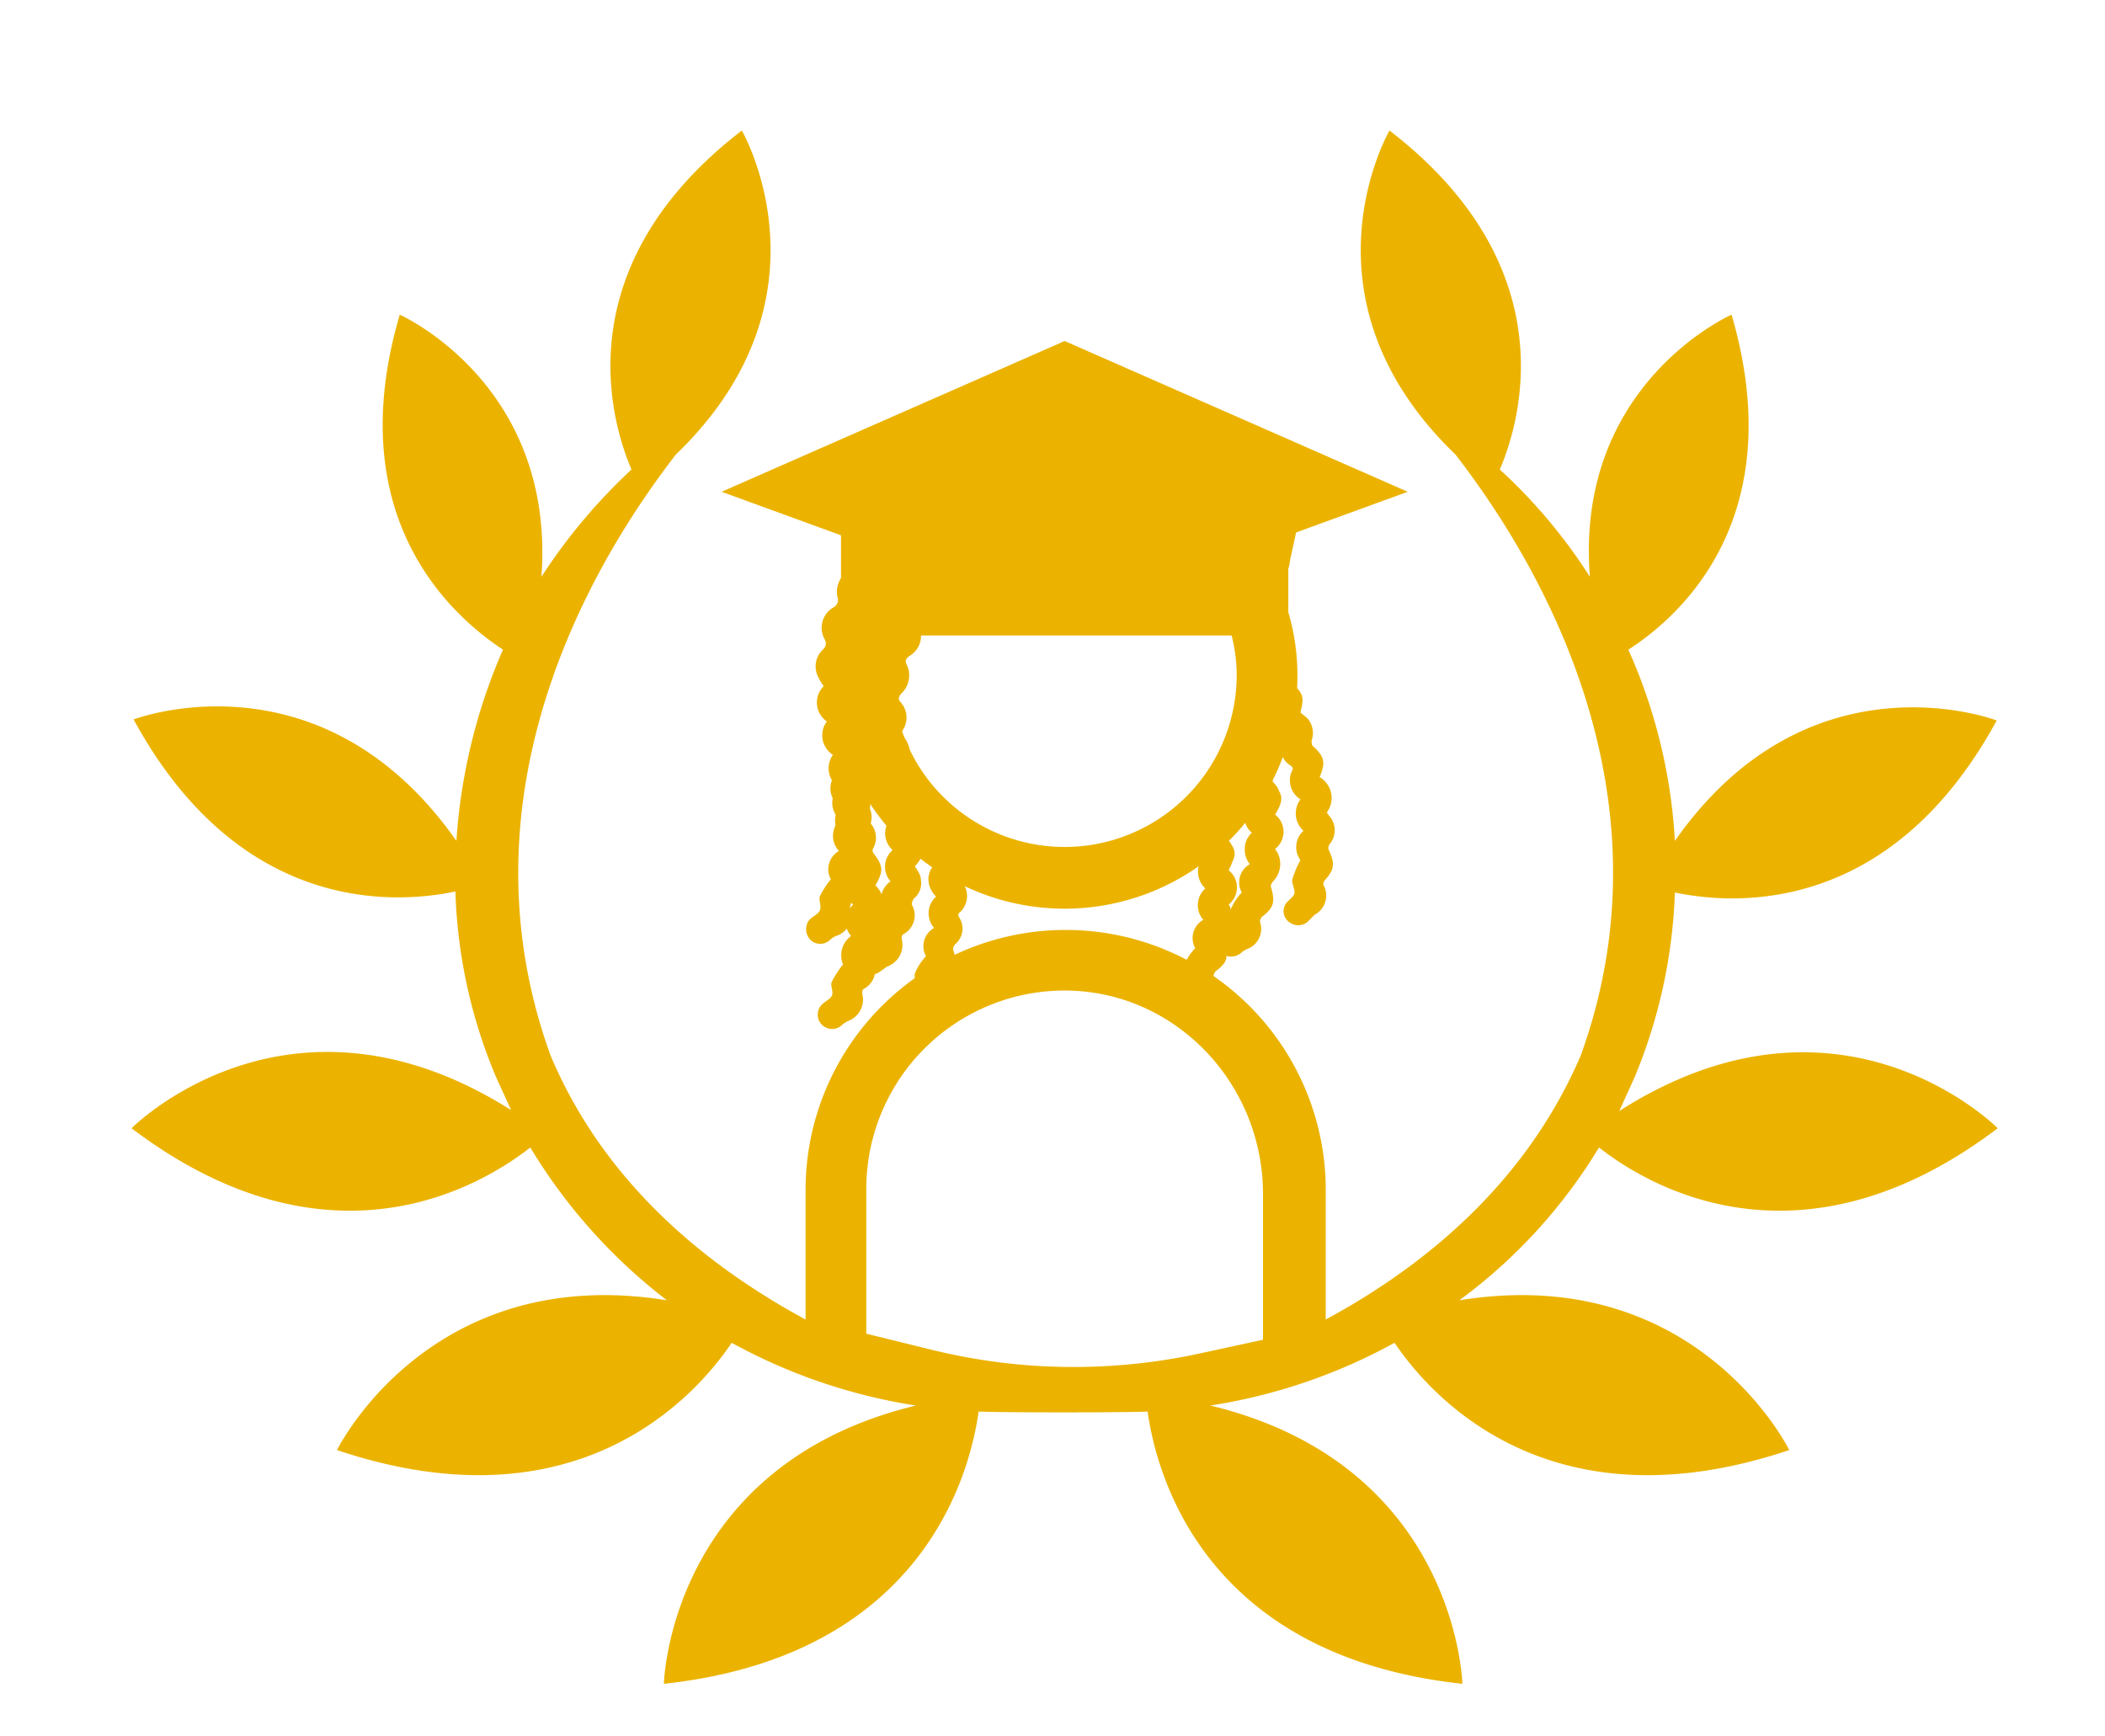 <svg id="Camada_1" data-name="Camada 1" xmlns="http://www.w3.org/2000/svg" viewBox="0 0 208 171.52"><defs><style>.cls-1{fill:#ebb300;}</style></defs><title>noun_master degrees_1617903</title><path class="cls-1" d="M158,113.4c4.6,3.6,19.7,13,39.4-1.9h0s-15.5-15.7-37.4-1.7l1.5-3.3a52,52,0,0,0,4-18.3c6.2,1.3,21.4,2.1,31.8-17h0s-18.5-7.1-31.8,11.9a53.51,53.51,0,0,0-4.6-18.9c5-3.2,16.1-12.9,10.2-33.1h0s-15.5,6.8-14,25.9a52.74,52.74,0,0,0-8.9-10.6c2.1-4.9,6.5-20.1-10.9-33.5h0s-9.6,16.5,6.5,32c7.6,9.8,22,32.9,12.4,59.4-5.4,12.6-15.4,20.8-25.2,26.1V117.6a25.7,25.7,0,0,0-51.4,0v12.8c-9.8-5.3-19.9-13.5-25.2-26.1-9.6-26.5,4.8-49.6,12.4-59.4,16.1-15.5,6.5-32,6.5-32h0c-17.4,13.4-13,28.6-10.9,33.5A56.26,56.26,0,0,0,53.5,57c1.4-19.1-14-25.9-14-25.9h0c-5.9,20.1,5.2,29.8,10.2,33.1a56.33,56.33,0,0,0-4.6,18.9c-13.4-19.1-31.9-12-31.9-12h0C23.6,90.2,38.8,89.4,45,88.1a51,51,0,0,0,4,18.3l1.5,3.3c-22-13.9-37.5,1.8-37.5,1.8h0c19.7,14.9,34.8,5.5,39.4,1.9a54.44,54.44,0,0,0,13.5,15.1c-23.5-3.8-32.6,14.8-32.6,14.8h0c23.5,7.9,35.3-5.1,39-10.6a55.29,55.29,0,0,0,18.2,6.2c-24.4,5.9-24.9,27.5-24.9,27.5h0c25.9-2.8,30.3-21.2,31.1-26.9,2.7.1,14,.1,16.7,0,.8,5.7,5.2,24.1,31.1,26.9h0s-.5-21.6-24.9-27.5a55.29,55.29,0,0,0,18.2-6.2c3.7,5.5,15.5,18.5,39,10.6h0s-9.1-18.6-32.6-14.8A52.34,52.34,0,0,0,158,113.4Zm-72.4,4.1a19.6,19.6,0,0,1,20.3-19.6c10.6.4,18.9,9.4,18.9,20.1v14.4l-6,1.3a58.72,58.72,0,0,1-26.7-.3l-6.5-1.6Z"/><path class="cls-1" d="M139.1,48.6,105.2,33.7,71.3,48.6l11.8,4.3v7.6a21.81,21.81,0,0,0-.9,6.3,23,23,0,1,0,46,0,21.81,21.81,0,0,0-.9-6.3V52.9ZM105.2,83.7a17,17,0,0,1-17-17,17.37,17.37,0,0,1,.5-3.9h33a16,16,0,0,1,.5,3.9A17,17,0,0,1,105.2,83.7Z"/><path class="cls-1" d="M115,47.9a2.8,2.8,0,0,1-3.3-.9,1.06,1.06,0,0,0-.5-.2,2.65,2.65,0,0,1-3.4-.7,2.66,2.66,0,0,1-3.7.1c-.2.2-.4.3-.6.5a2.43,2.43,0,0,1-2.7.4c-.3-.1-.5-.1-.7.2a2.56,2.56,0,0,1-2.8,1.1c-.4-.1-.6,0-.7.4A2.42,2.42,0,0,1,94,50.3c-.3,0-.5,0-.6.3a2.58,2.58,0,0,1-2.7,2c-.1,0-.1,0-.2.1a4.33,4.33,0,0,1-.1.5,2.33,2.33,0,0,1-2,2,.66.66,0,0,0-.6.7,2.6,2.6,0,0,1-1.6,2.4c-.4.2-.5.3-.4.7a2.37,2.37,0,0,1-1,2.6.63.63,0,0,0-.3.9,2.44,2.44,0,0,1-.5,2.8c-.3.3-.3.5-.1.9a2.41,2.41,0,0,1,0,3c1.1,1.5,1.1,1.7.5,3.2.2.2.4.5.6.7a2.17,2.17,0,0,1,.1,2.2.45.45,0,0,0,0,.5c1,1.3,1,1.8.2,3.2a2.27,2.27,0,0,1,0,3.5c.1.2.2.3.3.5a2,2,0,0,1-.4,2.6c-.1.1-.3.4-.2.6.4,1.4.3,2-.8,2.9a1.08,1.08,0,0,0-.2.7,2.1,2.1,0,0,1-1.4,2.7,2.09,2.09,0,0,0-.6.4,1.39,1.39,0,0,1-1.9,0,1.51,1.51,0,0,1-.2-1.9c.3-.4.9-.6,1.1-1s-.1-1,0-1.4a8.16,8.16,0,0,1,1.1-1.7,2.07,2.07,0,0,1,.8-2.8A2.2,2.2,0,0,1,83,81a2.18,2.18,0,0,1-.3-3c.1-.1,0-.3-.1-.4a2.29,2.29,0,0,1-.3-3,2.3,2.3,0,0,1-.6-3.3,2.28,2.28,0,0,1-.3-3.5,3.51,3.51,0,0,1-.5-.8,2.29,2.29,0,0,1,.4-2.8.78.78,0,0,0,.2-1,2.32,2.32,0,0,1,.9-3.2.81.81,0,0,0,.4-.8,2.43,2.43,0,0,1,1.5-3,.75.75,0,0,0,.5-.8,2.43,2.43,0,0,1,2.1-2.6c.4-.1.5-.2.6-.6A2.4,2.4,0,0,1,89.9,50c.4-.1.7-.2.8-.7a2.3,2.3,0,0,1,2.7-1.7.75.75,0,0,0,.8-.5,2.53,2.53,0,0,1,3-1.5c.3.1.5,0,.8-.3a2.21,2.21,0,0,1,3-1,.94.94,0,0,0,1.1-.2c1.1-1,1.9-1,3.2-.3a.75.75,0,0,0,.9,0,2.33,2.33,0,0,1,3.2.1.91.91,0,0,0,1.1.2,2.26,2.26,0,0,1,3.1.8.63.63,0,0,0,.8.3,2.39,2.39,0,0,1,3.1,1.3.81.81,0,0,0,.8.4c1.6-.1,2.2.4,2.8,1.8a.66.66,0,0,0,.5.4,2.54,2.54,0,0,1,2.7,2.2c0,.1.2.3.4.4s.7.2,1,.3a2.43,2.43,0,0,1,1.4,2.1,2.92,2.92,0,0,0,.2.9,1.41,1.41,0,0,1-.6,1.8,1.33,1.33,0,0,1-1.8-.5,5.78,5.78,0,0,1-.5-1.4c-.1-.3-.1-.5-.5-.5a2.45,2.45,0,0,1-2.3-2.1c-.1-.3-.2-.5-.6-.5a2.39,2.39,0,0,1-2.5-1.8c-.1-.2-.3-.4-.4-.4a2.71,2.71,0,0,1-3-1.7C115.1,48,115,48,115,47.9Z"/><path class="cls-1" d="M128.1,52.5a3.19,3.19,0,0,0-1.4-.3.66.66,0,0,1-.5-.4,2.47,2.47,0,0,0-2.6-1.8h-.2a.81.81,0,0,1-.8-.4.76.76,0,0,1-.2-.4h0a2,2,0,0,0-1.6-1,2.63,2.63,0,0,0-1.2.1h-.2a.55.55,0,0,1-.5-.3c-.1-.2-.3-.3-.4-.5a1.79,1.79,0,0,0-.7-.5h-.1a2.81,2.81,0,0,0-2,.1.94.94,0,0,1-1.1-.2,2.31,2.31,0,0,0-3.1-.2h0a.78.78,0,0,1-.8.1c-.1,0-.1,0-.2-.1a2.29,2.29,0,0,0-2.2-.3h0a2.36,2.36,0,0,0-.9.6c-.3.3-.6.3-1.1.2a2.21,2.21,0,0,0-3,1c-.2.3-.4.3-.8.3A2.59,2.59,0,0,0,99.4,50a.75.75,0,0,1-.8.5,2.35,2.35,0,0,0-2.7,1.7,1,1,0,0,1-.8.7,2.4,2.4,0,0,0-2.4,2.2c-.1.4-.2.5-.6.6A2.43,2.43,0,0,0,90,58.3a.75.75,0,0,1-.5.8,2.31,2.31,0,0,0-1.5,3c.1.4-.1.6-.4.9a2.32,2.32,0,0,0-.9,3.2.91.91,0,0,1-.2,1.1,2.31,2.31,0,0,0-.4,2.8c.2.3.3.5.5.8a2.28,2.28,0,0,0,.3,3.5,2.22,2.22,0,0,0,.6,3.3,1.33,1.33,0,0,0-.3.8,2.1,2.1,0,0,0,.6,2.2.6.6,0,0,1,.1.4,2.19,2.19,0,0,1-.3.5,2.19,2.19,0,0,0,.6,2.4l-.1.1a2.18,2.18,0,0,0-.1,3,2.22,2.22,0,0,0-.9,1.3,2.44,2.44,0,0,0,0,1.2c0,.1.1.2.1.3a8.65,8.65,0,0,1-.7,1,1.61,1.61,0,0,0-.4.7c-.2.4.2,1,0,1.4s-.8.6-1.1,1a1.4,1.4,0,0,0,.2,1.9,1.8,1.8,0,0,0,.9.4,1.43,1.43,0,0,0,1-.4c.2-.1.4-.3.6-.4a2.26,2.26,0,0,0,1.4-2.7c0-.2,0-.4.2-.5a2.11,2.11,0,0,0,.8-2.9,1.07,1.07,0,0,1,.2-.6A1.93,1.93,0,0,0,91,87a1.61,1.61,0,0,0-.3-.9c-.1-.2-.2-.3-.3-.5a3.28,3.28,0,0,0,.6-.8c.1-.2.1-.3.2-.5v-.2A1.39,1.39,0,0,0,91,83a2.1,2.1,0,0,0-.6-.8,5.9,5.9,0,0,0,.4-.8,1.89,1.89,0,0,0-.3-2,1.38,1.38,0,0,1-.3-.4.45.45,0,0,1,0-.5c0-.1.1-.2.1-.4a1.94,1.94,0,0,0-.2-1.8.1.1,0,0,0-.1-.1c-.2-.2-.3-.4-.5-.6a3,3,0,0,0,.4-1.4,2.73,2.73,0,0,0-.7-1.5c-.1-.1-.1-.2-.2-.3l.1-.1a2.27,2.27,0,0,0-.1-2.9c-.3-.3-.2-.6.1-.9a2.44,2.44,0,0,0,.5-2.8c-.2-.4-.1-.6.3-.9A2.26,2.26,0,0,0,91,62.7a1.27,1.27,0,0,0-.1-.6c-.1-.4,0-.6.4-.7A2.6,2.6,0,0,0,92.9,59a.66.66,0,0,1,.6-.7,2.33,2.33,0,0,0,2-2,4.33,4.33,0,0,1,.1-.5h.2a2.79,2.79,0,0,0,2.8-2,.42.42,0,0,1,.6-.3,2.42,2.42,0,0,0,2.6-1.5c.2-.3.4-.5.7-.4a2.56,2.56,0,0,0,2.8-1.1c.2-.3.4-.3.7-.2a2.43,2.43,0,0,0,2.7-.4,2.65,2.65,0,0,0,.6-.5,2.76,2.76,0,0,0,3.7-.1,2.65,2.65,0,0,0,3.4.7c.1,0,.4,0,.5.2a2.71,2.71,0,0,0,1.9,1.1h.4a4.4,4.4,0,0,0,1-.2l.1.1c.1.2.2.5.4.6h0a6.47,6.47,0,0,0,.9.8,2.85,2.85,0,0,0,1.6.2c.1,0,.4.2.4.4a3,3,0,0,0,.9,1.3,2.77,2.77,0,0,0,1.6.5c.3,0,.5.1.6.5l.3.9h0a.22.22,0,0,0,.2.2Z"/><path class="cls-1" d="M130.4,76.8c.6-1.5.5-2-.7-3.1-.1-.1-.1-.4-.1-.5a2.22,2.22,0,0,0-.4-2.2c-.2-.2-.5-.4-.7-.6.4-1.6.3-1.8-1-3.1a2.28,2.28,0,0,0,.3-1.1,6.5,6.5,0,0,1-3.1.4,2.24,2.24,0,0,0,1,3,2.29,2.29,0,0,0,1.1,3.2,2.11,2.11,0,0,0,.8,2.9c.1.1.2.3.1.4a2.23,2.23,0,0,0,.8,2.9,2.31,2.31,0,0,0,.3,3.1,2.18,2.18,0,0,0-.3,2.9,9.73,9.73,0,0,0-.8,1.9c-.1.4.3,1,.2,1.4s-.7.7-.9,1.1a1.33,1.33,0,0,0,.5,1.8,1.42,1.42,0,0,0,1.9-.3l.5-.5a2.15,2.15,0,0,0,.9-2.9c-.1-.1,0-.4.1-.5,1-1.1,1-1.7.4-3a.61.61,0,0,1,.1-.6,2.11,2.11,0,0,0,0-2.7c-.1-.1-.2-.3-.3-.4A2.39,2.39,0,0,0,130.4,76.8Z"/><path class="cls-1" d="M125,73.8c.1-.5.3-1.1.4-1.7A4.49,4.49,0,0,1,125,73.8Z"/><path class="cls-1" d="M125.8,87.1c-.1.1-.3.4-.2.6.4,1.4.3,2-.9,2.9a.76.76,0,0,0-.2.5,2.12,2.12,0,0,1-1.3,2.7,2.09,2.09,0,0,0-.6.4,1.59,1.59,0,0,1-1.3.3l-.6-.3a1.51,1.51,0,0,1-.2-1.9c.3-.4.9-.6,1.1-1s-.1-1,0-1.4a5.45,5.45,0,0,1,1.1-1.7,2.07,2.07,0,0,1,.8-2.8,2.26,2.26,0,0,1-.5-1.5h0a2.13,2.13,0,0,1,.7-1.6,2.18,2.18,0,0,1-.3-3c.1-.1,0-.3-.1-.4l-.1-.1a26.22,26.22,0,0,0,1.9-4.9,4.35,4.35,0,0,1,.6.7,2.17,2.17,0,0,1,.1,2.2.45.45,0,0,0,0,.5,2.36,2.36,0,0,1,.6.9c.4.7.2,1.3-.4,2.3a2.16,2.16,0,0,1,0,3.4c.1.2.2.3.3.5A2.46,2.46,0,0,1,125.8,87.1Z"/><path class="cls-1" d="M121.2,92.6c-.1.1-.3.4-.2.6a3,3,0,0,1,.2,1.2c0,.6-.3,1-1.1,1.6a1.06,1.06,0,0,0-.2.5,2.15,2.15,0,0,1-1.2,2.7h0a.1.1,0,0,0-.1.1,2.09,2.09,0,0,0-.6.4,1.39,1.39,0,0,1-1.9,0,1.51,1.51,0,0,1-.2-1.9,3.11,3.11,0,0,1,.9-.7c.1-.1.2-.2.2-.3.2-.4-.1-1,0-1.4a5.45,5.45,0,0,1,1.1-1.7,2.07,2.07,0,0,1,.8-2.8,2.21,2.21,0,0,1,.2-3.1h0a2.29,2.29,0,0,1-.3-3v-.2a18.67,18.67,0,0,0,2.6-3,1.85,1.85,0,0,1-.2.7.45.45,0,0,0,0,.5c.8,1,1,1.5.6,2.3h0a6.31,6.31,0,0,1-.4.9,2.16,2.16,0,0,1,0,3.4.76.76,0,0,1,.2.4.1.1,0,0,0,.1.1A2.14,2.14,0,0,1,121.2,92.6Z"/><path class="cls-1" d="M90.4,78.3a1.84,1.84,0,0,1-.3-2,.1.1,0,0,1,.1.1A2.18,2.18,0,0,1,90.4,78.3Z"/><path class="cls-1" d="M90.6,79.6a1.87,1.87,0,0,1,.3,2A2.36,2.36,0,0,1,90.6,79.6Z"/><path class="cls-1" d="M94.8,90.7a2,2,0,0,1-.4,2.6c-.1.1-.3.4-.2.6.4,1.3.3,1.8-.5,2.6l-.3.3a1.06,1.06,0,0,0-.2.5,3.15,3.15,0,0,1-.1,1.7,2,2,0,0,1-1.2,1,2.09,2.09,0,0,0-.6.4,1.39,1.39,0,0,1-1.9,0,1,1,0,0,1-.4-1,1.14,1.14,0,0,1,.3-.8c.3-.4.9-.6,1.1-1s-.1-1,0-1.4a5.45,5.45,0,0,1,1.1-1.7,2.07,2.07,0,0,1,.8-2.8,2.21,2.21,0,0,1,.2-3.1,2.36,2.36,0,0,1-.6-.9,2.06,2.06,0,0,1,.3-2.1c.1-.1,0-.3-.1-.4a1.79,1.79,0,0,1-.5-.7.37.37,0,0,1-.1-.3,3.08,3.08,0,0,1-.1-1,1.47,1.47,0,0,1,.2,1.1,23.41,23.41,0,0,0,3.5,2.9,2.2,2.2,0,0,1-.3,3C94.6,90.4,94.7,90.5,94.8,90.7Z"/><path class="cls-1" d="M86.5,87.5c.8-1.4.8-1.9-.2-3.2a.45.45,0,0,1,0-.5,2.16,2.16,0,0,0-.1-2.2,4.35,4.35,0,0,0-.6-.7c.6-1.5.6-1.8-.5-3.2a2.35,2.35,0,0,0,.5-1,8.1,8.1,0,0,1-3.1-.1,2.16,2.16,0,0,0,.5,3.1,2.22,2.22,0,0,0,.6,3.3,2.18,2.18,0,0,0,.3,3,.6.6,0,0,1,.1.4,2.29,2.29,0,0,0,.3,3,2.21,2.21,0,0,0-.2,3.1,2.34,2.34,0,0,0-.8,2.8A12,12,0,0,0,82.2,97c-.2.4.2,1,0,1.4s-.8.6-1.1,1a1.42,1.42,0,0,0,2.1,1.9,2.09,2.09,0,0,1,.6-.4,2.26,2.26,0,0,0,1.4-2.7c0-.2,0-.4.2-.5a2.11,2.11,0,0,0,.8-2.9c-.1-.2.1-.5.2-.6a2,2,0,0,0,.4-2.6,2.19,2.19,0,0,1-.3-.5A2.45,2.45,0,0,0,86.5,87.5Z"/></svg>